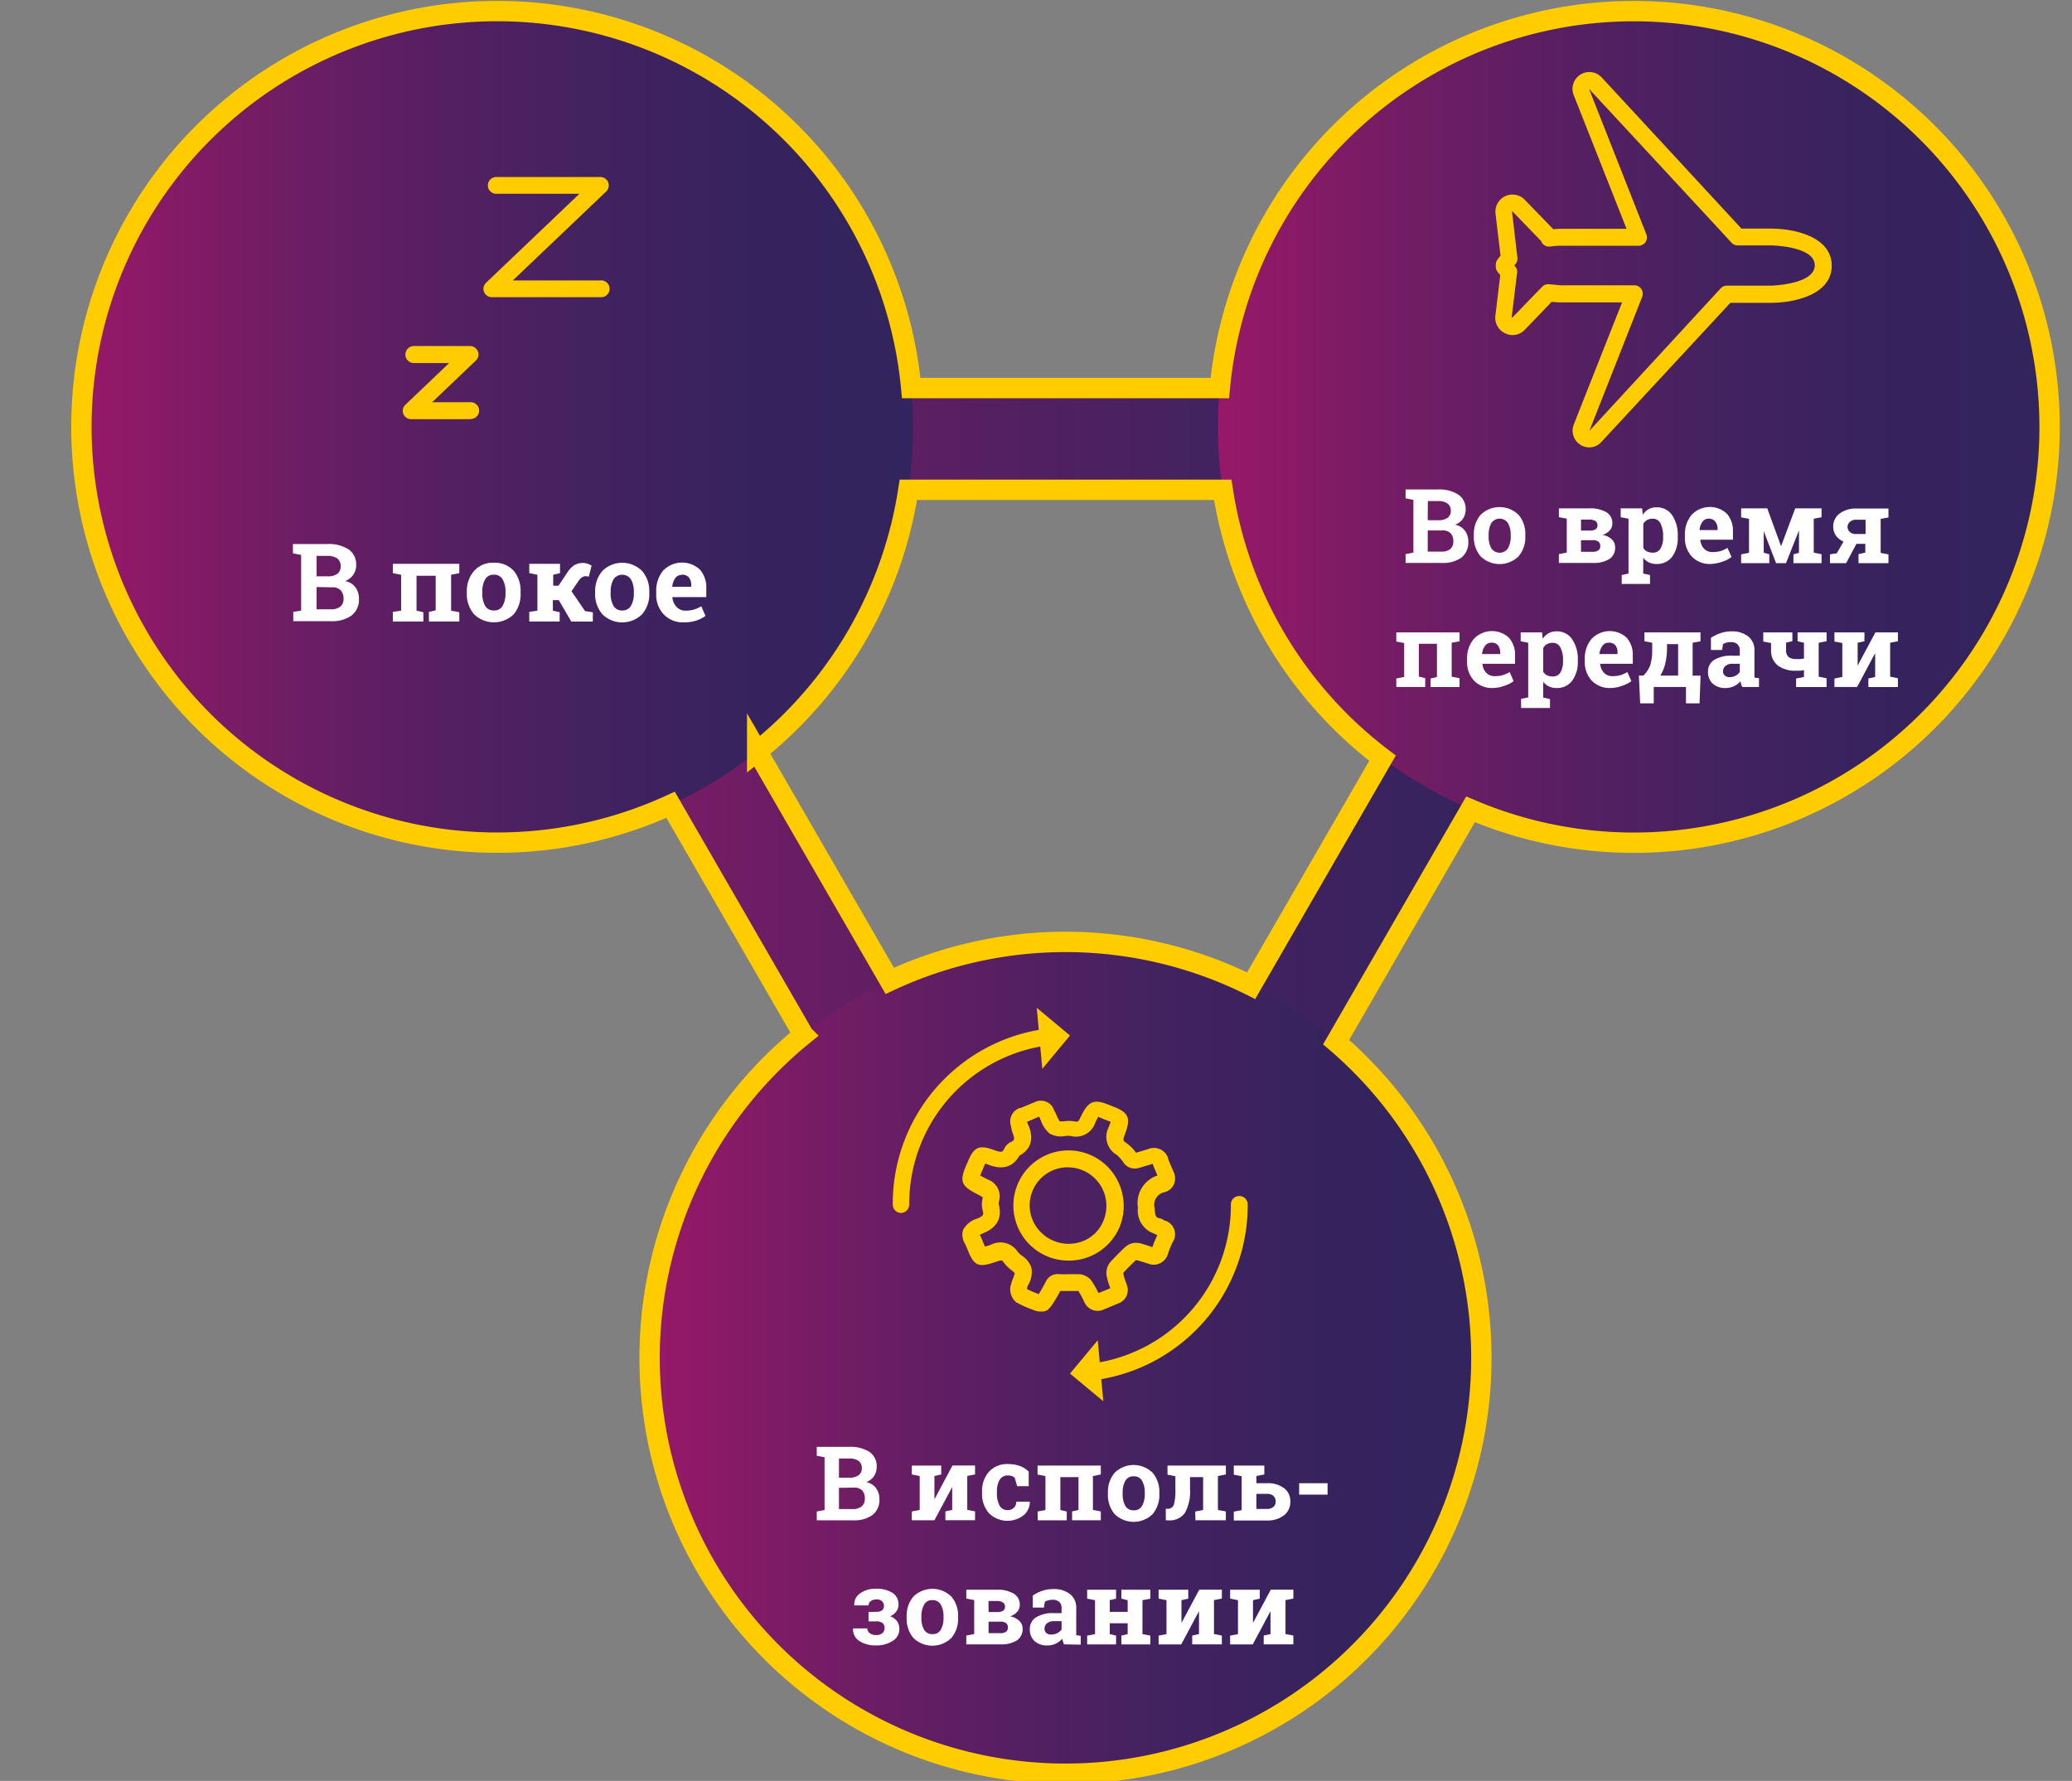<svg xmlns="http://www.w3.org/2000/svg" xmlns:xlink="http://www.w3.org/1999/xlink" viewBox="0 0 305.36 262.47"><rect x="0" y="0" width="305.36" height="262.47" fill="#808080" stroke="none"/><defs><style>.cls-1{fill:#fc0;}.cls-2,.cls-6,.cls-7{fill:none;}.cls-2,.cls-6{stroke-miterlimit:10;}.cls-2{stroke-width:14px;stroke:url(#Unbenannter_Verlauf_12);}.cls-3,.cls-4,.cls-5{isolation:isolate;}.cls-3{fill:url(#Unbenannter_Verlauf_5);}.cls-4{fill:url(#Unbenannter_Verlauf_5-2);}.cls-5{fill:url(#Unbenannter_Verlauf_5-3);}.cls-6{stroke:#fc0;stroke-width:3px;}.cls-8{fill:#fff;}</style><linearGradient id="Unbenannter_Verlauf_12" x1="64.23" y1="138.48" x2="250.81" y2="138.48" gradientUnits="userSpaceOnUse"><stop offset="0" stop-color="#981869"/><stop offset="0.19" stop-color="#771c65"/><stop offset="0.4" stop-color="#591f62"/><stop offset="0.61" stop-color="#432260"/><stop offset="0.81" stop-color="#36235e"/><stop offset="1" stop-color="#32245e"/></linearGradient><linearGradient id="Unbenannter_Verlauf_5" x1="179.5" y1="62.91" x2="302.05" y2="62.91" xlink:href="#Unbenannter_Verlauf_12"/><linearGradient id="Unbenannter_Verlauf_5-2" x1="12.01" y1="62.91" x2="134.57" y2="62.91" xlink:href="#Unbenannter_Verlauf_12"/><linearGradient id="Unbenannter_Verlauf_5-3" x1="95.75" y1="200.1" x2="218.31" y2="200.1" xlink:href="#Unbenannter_Verlauf_12"/></defs><g id="Lock"><path class="cls-1" d="M158,221,63.36,57.19h189.2ZM89.34,72.19,158,191,226.58,72.19Z"/><polygon class="cls-2" points="157.52 205.28 238.69 64.69 76.35 64.69 157.52 205.28"/><circle class="cls-3" cx="240.77" cy="62.91" r="61.28"/><path class="cls-1" d="M234.24,65.94a2.54,2.54,0,0,1-1.31-.37,2.48,2.48,0,0,1-1-3l7.12-18h-9.21l-1.17-.08-3.94,4.1a2.47,2.47,0,0,1-2.9.54,2.53,2.53,0,0,1-1.45-2.59l.72-6c-.15-.17-.3-.35-.44-.54a1.29,1.29,0,0,1-.22-.71V39a1.26,1.26,0,0,1,.22-.7c.15-.21.31-.42.48-.62l-.74-6.19a2.52,2.52,0,0,1,4.31-2.05l4.19,4.33c.35,0,.7-.05,1.05-.05h9.76L231.92,14a2.48,2.48,0,0,1,4.1-2.62s14.9,16.11,20.62,22.31H261c3.33,0,8.95,1.15,8.95,5.47s-5.62,5.47-8.94,5.47h-6l-19,20.5A2.39,2.39,0,0,1,234.24,65.94ZM230,42.05h10.87a1.23,1.23,0,0,1,1.23,1.24,1.33,1.33,0,0,1-.08.45l-7.78,19.75,19.35-21a1.23,1.23,0,0,1,.91-.39H261s6.45-.15,6.45-3S261,36.17,261,36.17H256.1a1.2,1.2,0,0,1-.91-.39c-5.41-5.87-21-22.67-21-22.67l8.44,21.42a1.27,1.27,0,0,1-.12,1.15,1.24,1.24,0,0,1-1,.54l-11.58,0a10.11,10.11,0,0,0-1.45.11h0a1.23,1.23,0,0,1-1.36-.81l-4.2-4.34a.07.07,0,0,0-.09,0l.8,6.81a1.27,1.27,0,0,1-.34,1l-.13.13.11.12h0a1.21,1.21,0,0,1,.28,1.19l-.76,6.31c0,.06.07.07.08.07l4.41-4.55a1.22,1.22,0,0,1,1-.37Z"/><circle class="cls-4" cx="73.29" cy="62.91" r="61.28"/><path class="cls-1" d="M69.28,61.78H60.6a1.23,1.23,0,0,1-.85-2.13l6.44-6.14H61A1.24,1.24,0,0,1,61,51h8.28a1.25,1.25,0,0,1,1.24,1.24,1.23,1.23,0,0,1-.39.9l-6.44,6.14h5.57a1.24,1.24,0,1,1,0,2.47Z"/><path class="cls-1" d="M88.49,43.8h-16a1.23,1.23,0,0,1-.85-2.13L85.39,28.56H73.25a1.24,1.24,0,1,1,0-2.47H88.49a1.24,1.24,0,0,1,.85,2.13L75.58,41.33H88.49a1.24,1.24,0,1,1,0,2.47Z"/><circle class="cls-5" cx="157.03" cy="200.1" r="61.28"/><path class="cls-1" d="M157.46,185.79A8.12,8.12,0,1,1,165,174.64h0a8.21,8.21,0,0,1,0,6.2,8.1,8.1,0,0,1-7.49,4.95Zm-.1-13.75a5.61,5.61,0,0,0-5.18,7.77,5.78,5.78,0,0,0,7.44,3.1,5.39,5.39,0,0,0,3-3,5.68,5.68,0,0,0-3.07-7.43,5.58,5.58,0,0,0-2.21-.43Z"/><polygon class="cls-1" points="152.79 148.53 153.61 157.53 157.69 152.62 152.79 148.53"/><path class="cls-1" d="M153.6,193.29a.54.54,0,0,1-.18,0h-.13a1.92,1.92,0,0,1-.78-.14l-.62-.24a13.39,13.39,0,0,1-2-.92l-.07,0a2.56,2.56,0,0,1-.91-2.36,7.31,7.31,0,0,1,.39-1.2,5.7,5.7,0,0,0,.25-.8,4.62,4.62,0,0,0-.52-.46,5.21,5.21,0,0,1-1.1-1.1c-.25-.37-.26-.39-1.12-.11l-.28.09c-2.17.72-2.94.62-3.85-1.67l-.2-.48c-.09-.21-.18-.4-.25-.57a2.53,2.53,0,0,1-.3-2.06,3.51,3.51,0,0,1,2.13-1.69c.95-.41.91-.62.76-1.19a3.39,3.39,0,0,1,0-1.76l0-.18a2.91,2.91,0,0,0-.42-.25l-.4-.21c-2.21-1.14-2.66-1.78-1.65-4.13l.27-.62c.86-2.07,1.53-2.61,3.83-1.76,1.24.45,1.32.29,1.59-.26a2,2,0,0,1,1-.94c.38-.2.58-.33.22-1.24A4.47,4.47,0,0,1,149,166a2.11,2.11,0,0,1,1.28-2.7l.13,0,2.07-.86a2.06,2.06,0,0,1,2.77.93l0,.06a10,10,0,0,1,.46.93,4.28,4.28,0,0,0,.47.9c.2,0,.41,0,.62,0a5.38,5.38,0,0,1,1.5,0c.54.11.62.12.95-.62,1.24-2.58,2.07-2.68,4.48-1.68l.56.22c2.23.88,2.32,1.86,1.45,4.11-.29.8-.2.85.24,1.15a6.28,6.28,0,0,1,1.45,1.46c.34-.12.67-.21,1-.31s.5-.14.76-.23a2.21,2.21,0,0,1,2.9,1.16l.06.18v.08c.15.4.32.81.51,1.24.1.23.21.47.31.71a2.25,2.25,0,0,1,0,1.9,2.08,2.08,0,0,1-1.32,1.07,1.91,1.91,0,0,0-1.49,2.36c.1,1.37.24,1.35.77,1.51l.1,0a4.19,4.19,0,0,1,.47.24l.22.12a.15.15,0,0,1,.09,0,2.12,2.12,0,0,1,1.22,2.75,2.31,2.31,0,0,1-.18.35,11.42,11.42,0,0,0-.71,1.73,2.19,2.19,0,0,1-2.68,1.56l-.25-.08c-.62-.2-1.19-.39-1.78-.53a26.37,26.37,0,0,0-1.9,1.91,7.43,7.43,0,0,0,.5,1.6v.08a2.07,2.07,0,0,1-1.07,2.74l-.17.07-2.11.88a2.12,2.12,0,0,1-2.83-1l-.05-.09a12.17,12.17,0,0,0-.88-1.63h-2.67c-.31.62-.62,1.14-1,1.73a4.52,4.52,0,0,1-.55.75l-.1.11A1.23,1.23,0,0,1,153.6,193.29ZM151.37,190a13.92,13.92,0,0,0,1.43.62l.28.12v0c.38-.62.67-1.15,1-1.75a1.91,1.91,0,0,1,2-1.2h.07c.55.05,1.09,0,1.66,0H159a2.51,2.51,0,0,1,1.75.83l.08.1a13.13,13.13,0,0,1,1.06,1.86l1.75-.72a9.6,9.6,0,0,1-.58-2v-.1a2.5,2.5,0,0,1,.67-1.86c.81-.87,1.48-1.54,2.14-2.15a2.41,2.41,0,0,1,1.86-.56h.1a19.29,19.29,0,0,1,2,.62,14.19,14.19,0,0,1,.73-1.76l-.26-.13-.18-.1A3.57,3.57,0,0,1,167.7,178a4.27,4.27,0,0,1,2.88-4.75l-.19-.45c-.18-.41-.36-.83-.52-1.27l-.78.24a10.17,10.17,0,0,0-1,.31l-.11,0a2,2,0,0,1-2.42-.76l-.07-.1a5.18,5.18,0,0,0-.9-1,3.09,3.09,0,0,1-1.21-4.07q.21-.53.3-.81l-.33-.13-.62-.24c-.31-.14-.65-.28-.89-.36-.13.23-.3.58-.41.81a3,3,0,0,1-3.66,2,3.88,3.88,0,0,0-.76,0,3.26,3.26,0,0,1-2.19-.29l-.06,0a4.54,4.54,0,0,1-1.37-2,6,6,0,0,0-.26-.56l-1.76.77a1.71,1.71,0,0,0,.13.38,1.09,1.09,0,0,1,.08.15c1.1,2.65-.34,3.92-1.34,4.45-1.38,2.48-3.72,1.66-4.59,1.33l-.45-.16-.23.53c-.11.26-.2.48-.29.68l-.23.56.73.37.37.2a2.63,2.63,0,0,1,1.66,3.28.94.94,0,0,0,0,.47c.35,1.35.22,3.1-2.18,4.12a4.8,4.8,0,0,0-.62.29.27.27,0,0,0,.07.14c.08.19.19.41.29.66l.2.5c.06.15.13.3.18.44l.62-.19.29-.1a3.06,3.06,0,0,1,3.95,1.08,3.31,3.31,0,0,0,.62.56,3.56,3.56,0,0,1,1.36,1.7,3.74,3.74,0,0,1-.33,2.37,1.86,1.86,0,0,0-.29.7Zm14.13-2.4,0,0"/><path class="cls-1" d="M132.81,178.77a1.24,1.24,0,0,1-1.24-1.24,26,26,0,0,1,22.05-25.83,1.24,1.24,0,1,1,.46,2.43H154a23.55,23.55,0,0,0-20,23.39A1.25,1.25,0,0,1,132.81,178.77Z"/><path class="cls-1" d="M161.59,203.37a1.24,1.24,0,1,1-.19-2.48,23.52,23.52,0,0,0,20-23.38,1.24,1.24,0,0,1,2.48,0,26,26,0,0,1-22.05,25.83A.69.69,0,0,1,161.59,203.37Z"/><polygon class="cls-1" points="162.6 206.52 161.78 197.53 157.69 202.44 162.6 206.52"/><path class="cls-6" d="M240.77,1.64a61.27,61.27,0,0,0-61,55.55H134.29a61.28,61.28,0,1,0-35.46,61.42l19.58,33.92a61.29,61.29,0,1,0,78.5,1.06l19.81-34.31A61.28,61.28,0,1,0,240.77,1.64ZM184.39,145.27a61.28,61.28,0,0,0-53.26-.71l-19.54-33.83a61.22,61.22,0,0,0,22.28-38.54H180.2a61.24,61.24,0,0,0,23.55,39.55Z"/><rect class="cls-7" width="305.36" height="262.47"/><path class="cls-8" d="M125.13,213.24a5.19,5.19,0,0,1,3,.74,2.53,2.53,0,0,1,1.07,2.23,2.37,2.37,0,0,1-.39,1.34,2.39,2.39,0,0,1-1.16.89,2.31,2.31,0,0,1,1.46.89,2.65,2.65,0,0,1,.49,1.59,2.79,2.79,0,0,1-1,2.35,4.64,4.64,0,0,1-2.91.8h-5.32v-1.3l1.15-.22v-7.78l-1.15-.22v-1.31h4.81Zm-1.49,4.54h1.57a2.13,2.13,0,0,0,1.33-.36,1.21,1.21,0,0,0,.47-1,1.32,1.32,0,0,0-.47-1.11,2.31,2.31,0,0,0-1.41-.35h-1.49Zm0,1.5v3.13h2A2,2,0,0,0,127,222a1.36,1.36,0,0,0,.45-1.11,1.73,1.73,0,0,0-.38-1.22,1.6,1.6,0,0,0-1.22-.42Z"/><path class="cls-8" d="M138.71,216v1.31l-1,.23v3.35h.05l2.61-4.9h3.33v1.31l-1.15.23v5l1.15.22v1.3h-4.37v-1.3l1-.22v-3.37h0l-2.62,4.9h-3.33v-1.3l1.16-.22v-5l-1.16-.23V216h4.37Z"/><path class="cls-8" d="M148.5,222.56a1.25,1.25,0,0,0,.92-.34,1.15,1.15,0,0,0,.35-.9h2l0,0a2.52,2.52,0,0,1-.92,2,3.86,3.86,0,0,1-5.12-.32,4.33,4.33,0,0,1-1-2.92v-.23a4.26,4.26,0,0,1,1-2.92,3.58,3.58,0,0,1,2.85-1.15,5.06,5.06,0,0,1,1.75.29,3.57,3.57,0,0,1,1.28.82l0,2.15H149.9l-.36-1.25a1.22,1.22,0,0,0-.4-.24,1.53,1.53,0,0,0-.54-.09,1.35,1.35,0,0,0-1.3.67,3.37,3.37,0,0,0-.38,1.72v.23a3.59,3.59,0,0,0,.35,1.73A1.27,1.27,0,0,0,148.5,222.56Z"/><path class="cls-8" d="M152.91,222.77l1.16-.22v-5l-1.16-.23V216h9.32v1.31l-1.16.23v5l1.16.22v1.3H158v-1.3l.94-.22V217.7h-2.67v4.85l.94.22v1.3h-4.26Z"/><path class="cls-8" d="M163.28,220a4.33,4.33,0,0,1,1-2.95,4,4,0,0,1,5.58,0,4.31,4.31,0,0,1,1,2.95v.16a4.34,4.34,0,0,1-1,3,4,4,0,0,1-5.58,0,4.34,4.34,0,0,1-1-3Zm2.17.16a3.52,3.52,0,0,0,.39,1.77,1.34,1.34,0,0,0,1.25.66,1.31,1.31,0,0,0,1.23-.67,3.45,3.45,0,0,0,.39-1.76V220a3.51,3.51,0,0,0-.39-1.75,1.34,1.34,0,0,0-1.24-.67,1.32,1.32,0,0,0-1.24.67,3.51,3.51,0,0,0-.39,1.75Z"/><path class="cls-8" d="M176.15,222.77l1.16-.22V217.7h-1.93v1.75a6.49,6.49,0,0,1-.74,3.5,2.73,2.73,0,0,1-2.49,1.12h-.34l0-1.71H172a.92.92,0,0,0,1-.61,7.71,7.71,0,0,0,.22-2.29v-1.89l-1.16-.23V216h8.6v1.31l-1.17.23v5l1.17.22v1.3h-4.49Z"/><path class="cls-8" d="M185.16,216v2.6h1.51a4,4,0,0,1,2.57.73,2.38,2.38,0,0,1,.92,2,2.45,2.45,0,0,1-.93,2,3.91,3.91,0,0,1-2.56.76h-4.84v-1.3l1.16-.22v-5l-1.16-.23V216h3.33Zm1.17,0v1.31l-1.17.23V216Zm-1.17,4.17v2.22h1.51a1.44,1.44,0,0,0,1-.3,1,1,0,0,0,.33-.79,1.11,1.11,0,0,0-.32-.82,1.4,1.4,0,0,0-1-.31Z"/><path class="cls-8" d="M195.65,220.28h-4.19V218.6h4.19Z"/><path class="cls-8" d="M129.2,237.55a1.24,1.24,0,0,0,.81-.23.87.87,0,0,0,.26-.66A.94.94,0,0,0,130,236a1.08,1.08,0,0,0-.82-.27,1.4,1.4,0,0,0-.85.24.76.76,0,0,0-.32.64h-2.11v-.05a1.93,1.93,0,0,1,.88-1.74,3.84,3.84,0,0,1,2.3-.67,4.37,4.37,0,0,1,2.45.61,2,2,0,0,1,.89,1.74,1.64,1.64,0,0,1-.33,1,2.15,2.15,0,0,1-.9.71,2.14,2.14,0,0,1,1,.71,1.84,1.84,0,0,1,.35,1.16,2,2,0,0,1-1,1.77,4.36,4.36,0,0,1-2.52.65,4.21,4.21,0,0,1-2.36-.64,2,2,0,0,1-.94-1.84V240h2.1a.86.86,0,0,0,.34.69,1.48,1.48,0,0,0,1,.28,1.26,1.26,0,0,0,.9-.29,1,1,0,0,0,.3-.72.92.92,0,0,0-.3-.76,1.43,1.43,0,0,0-.91-.24H128v-1.38Z"/><path class="cls-8" d="M133.62,238.25a4.33,4.33,0,0,1,1-2.95,4,4,0,0,1,5.58,0,4.31,4.31,0,0,1,1,2.95v.16a4.32,4.32,0,0,1-1,3,4,4,0,0,1-5.58,0,4.32,4.32,0,0,1-1-3Zm2.17.16a3.52,3.52,0,0,0,.39,1.77,1.34,1.34,0,0,0,1.25.66,1.31,1.31,0,0,0,1.23-.67,3.45,3.45,0,0,0,.39-1.76v-.16a3.45,3.45,0,0,0-.39-1.74,1.34,1.34,0,0,0-1.25-.68,1.3,1.3,0,0,0-1.23.68,3.45,3.45,0,0,0-.39,1.74Z"/><path class="cls-8" d="M146.89,234.3a4.63,4.63,0,0,1,2.5.57,1.86,1.86,0,0,1,.9,1.68,1.49,1.49,0,0,1-.38,1,2.23,2.23,0,0,1-1.06.67,2.57,2.57,0,0,1,1.39.68,1.63,1.63,0,0,1,.47,1.15,2,2,0,0,1-.85,1.72,4.33,4.33,0,0,1-2.45.58h-5v-1.3l1.16-.22v-5l-1.16-.23V234.3h4.52Zm-1.2,3.29H147a1.52,1.52,0,0,0,.84-.21.65.65,0,0,0,.27-.57.7.7,0,0,0-.31-.64,1.62,1.62,0,0,0-.92-.21h-1.2Zm0,1.41v1.7h1.72a1.4,1.4,0,0,0,.85-.21.76.76,0,0,0,.28-.63.78.78,0,0,0-.27-.64,1.32,1.32,0,0,0-.86-.22Z"/><path class="cls-8" d="M156.81,242.35a2.86,2.86,0,0,1-.15-.41,3,3,0,0,1-.11-.43,2.81,2.81,0,0,1-.94.72,2.73,2.73,0,0,1-1.27.28,2.68,2.68,0,0,1-1.87-.64,2.27,2.27,0,0,1-.7-1.76,2,2,0,0,1,.91-1.74,4.65,4.65,0,0,1,2.66-.62h1.11V237a1.19,1.19,0,0,0-.33-.9,1.42,1.42,0,0,0-1-.32,2.31,2.31,0,0,0-.67.09,1.41,1.41,0,0,0-.46.2l-.15.86h-1.63v-1.78a5.76,5.76,0,0,1,1.36-.68,5,5,0,0,1,1.68-.27,3.84,3.84,0,0,1,2.43.73,2.49,2.49,0,0,1,.93,2.08v3.68a3,3,0,0,0,0,.31l.66.09v1.3Zm-1.88-1.45a1.93,1.93,0,0,0,.9-.21,1.8,1.8,0,0,0,.62-.53v-1.23h-1.11a1.5,1.5,0,0,0-1.05.33,1,1,0,0,0-.35.77.79.79,0,0,0,.26.64A1,1,0,0,0,154.93,240.9Z"/><path class="cls-8" d="M160.22,235.61V234.3h4.26v1.31l-.93.23v1.72h2.64v-1.72l-.93-.23V234.3h4.27v1.31l-1.16.23v5l1.16.22v1.3h-4.27v-1.3l.93-.22v-1.6h-2.64v1.6l.93.22v1.3h-4.26v-1.3l1.16-.22v-5Z"/><path class="cls-8" d="M175.12,234.3v1.31l-1,.23v3.35h0l2.62-4.9h3.33v1.31l-1.16.23v5l1.16.22v1.3H175.7v-1.3l1-.22v-3.37h0l-2.62,4.9h-3.33v-1.3l1.16-.22v-5l-1.16-.23V234.3h4.37Z"/><path class="cls-8" d="M185.66,234.3v1.31l-1,.23v3.35h0l2.62-4.9h3.33v1.31l-1.16.23v5l1.16.22v1.3h-4.37v-1.3l1-.22v-3.37h0l-2.62,4.9h-3.33v-1.3l1.16-.22v-5l-1.16-.23V234.3h4.37Z"/><path class="cls-8" d="M48.23,80.18a5.42,5.42,0,0,1,3.13.78,2.66,2.66,0,0,1,1.13,2.33,2.44,2.44,0,0,1-.42,1.41,2.54,2.54,0,0,1-1.22.94,2.41,2.41,0,0,1,1.54.93,2.82,2.82,0,0,1,.51,1.67,2.93,2.93,0,0,1-1.08,2.47,4.87,4.87,0,0,1-3,.84h-5.6V90.18L44.38,90V81.79l-1.21-.24V80.18h5.06Zm-1.57,4.76h1.65a2.29,2.29,0,0,0,1.4-.37,1.3,1.3,0,0,0,.49-1.1,1.36,1.36,0,0,0-.49-1.16,2.45,2.45,0,0,0-1.48-.38H46.66Zm0,1.58V89.8h2.11a2.14,2.14,0,0,0,1.38-.39,1.45,1.45,0,0,0,.48-1.17A1.84,1.84,0,0,0,50.22,87a1.68,1.68,0,0,0-1.28-.44Z"/><path class="cls-8" d="M57.9,90.18,59.12,90V84.71l-1.22-.24V83.1h9.79v1.37l-1.21.24V90l1.21.23v1.37H63.21V90.18l1-.23V84.86H61.39V90l1,.23v1.37H57.9Z"/><path class="cls-8" d="M68.8,87.25a4.5,4.5,0,0,1,1.06-3.1,3.66,3.66,0,0,1,2.92-1.21,3.73,3.73,0,0,1,2.94,1.2,4.57,4.57,0,0,1,1,3.11v.16a4.56,4.56,0,0,1-1,3.11,4.18,4.18,0,0,1-5.86,0,4.51,4.51,0,0,1-1.06-3.11Zm2.28.16a3.61,3.61,0,0,0,.41,1.86,1.4,1.4,0,0,0,1.31.7,1.38,1.38,0,0,0,1.29-.71,3.67,3.67,0,0,0,.41-1.85v-.16a3.69,3.69,0,0,0-.41-1.84,1.41,1.41,0,0,0-1.31-.71,1.38,1.38,0,0,0-1.29.71,3.58,3.58,0,0,0-.41,1.84Z"/><path class="cls-8" d="M78,84.47V83.1h4.53v1.37l-1,.24v1.61h.78l1.26-1.88a4,4,0,0,1,1-1.1,2.5,2.5,0,0,1,2-.27,3.93,3.93,0,0,1,.62.3L86.77,85l-.3-.08h-.21a.9.9,0,0,0-.5.18,1.92,1.92,0,0,0-.45.45l-1.09,1.59,2,2.92,1.15.18v1.37H84.2l-1.85-3.16h-.87V90l1,.23v1.37H78V90.18L79.2,90V84.71Z"/><path class="cls-8" d="M87.71,87.25a4.55,4.55,0,0,1,1.06-3.1,4.16,4.16,0,0,1,5.86,0,4.53,4.53,0,0,1,1.06,3.11v.16a4.51,4.51,0,0,1-1.06,3.11,4.18,4.18,0,0,1-5.86,0,4.56,4.56,0,0,1-1.06-3.11Zm2.28.16a3.71,3.71,0,0,0,.41,1.86,1.41,1.41,0,0,0,1.31.7A1.38,1.38,0,0,0,93,89.26a3.57,3.57,0,0,0,.41-1.85v-.16A3.58,3.58,0,0,0,93,85.41a1.55,1.55,0,0,0-2.6,0A3.69,3.69,0,0,0,90,87.25Z"/><path class="cls-8" d="M100.73,91.72a3.81,3.81,0,0,1-2.92-1.18,4.18,4.18,0,0,1-1.1-3v-.32a4.65,4.65,0,0,1,1-3.1,3.86,3.86,0,0,1,5.43-.18,4,4,0,0,1,.95,2.79V88h-5l0,0a2.27,2.27,0,0,0,.56,1.38A1.74,1.74,0,0,0,101,90a4.44,4.44,0,0,0,1.26-.16,5.51,5.51,0,0,0,1.09-.48l.62,1.41a4.43,4.43,0,0,1-1.36.69A5.65,5.65,0,0,1,100.73,91.72Zm-.21-7a1.2,1.2,0,0,0-1,.48,2.63,2.63,0,0,0-.45,1.28l0,0h2.8v-.21a1.82,1.82,0,0,0-.34-1.16A1.22,1.22,0,0,0,100.52,84.7Z"/><path class="cls-8" d="M211.9,72.14a5.24,5.24,0,0,1,3,.74A2.54,2.54,0,0,1,216,75.1a2.41,2.41,0,0,1-.4,1.35,2.45,2.45,0,0,1-1.16.89,2.23,2.23,0,0,1,1.46.89,2.6,2.6,0,0,1,.49,1.58,2.83,2.83,0,0,1-1,2.36,4.68,4.68,0,0,1-2.91.8h-5.33v-1.3l1.15-.23V73.67l-1.15-.22V72.14h4.81Zm-1.49,4.53H212a2.25,2.25,0,0,0,1.34-.35,1.24,1.24,0,0,0,.47-1,1.29,1.29,0,0,0-.48-1.11,2.29,2.29,0,0,0-1.41-.36h-1.49Zm0,1.51V81.3h2a2,2,0,0,0,1.31-.37,1.36,1.36,0,0,0,.46-1.12,1.71,1.71,0,0,0-.39-1.21,1.58,1.58,0,0,0-1.22-.42Z"/><path class="cls-8" d="M217.21,78.87a4.31,4.31,0,0,1,1-3,4,4,0,0,1,5.58,0,4.29,4.29,0,0,1,1,3V79a4.32,4.32,0,0,1-1,3,4,4,0,0,1-5.58,0,4.32,4.32,0,0,1-1-3Zm2.18.15a3.47,3.47,0,0,0,.38,1.77,1.48,1.48,0,0,0,2.48,0,3.52,3.52,0,0,0,.39-1.77v-.15a3.46,3.46,0,0,0-.39-1.75,1.47,1.47,0,0,0-2.48,0,3.47,3.47,0,0,0-.38,1.75Z"/><path class="cls-8" d="M234.22,74.92a4.75,4.75,0,0,1,2.5.56,1.87,1.87,0,0,1,.9,1.69,1.5,1.5,0,0,1-.38,1,2.37,2.37,0,0,1-1.07.67,2.53,2.53,0,0,1,1.39.67,1.61,1.61,0,0,1,.47,1.16,1.94,1.94,0,0,1-.85,1.72,4.38,4.38,0,0,1-2.44.58h-5v-1.3l1.16-.23v-5l-1.16-.22V74.92h4.52ZM233,78.2h1.32a1.52,1.52,0,0,0,.84-.2.66.66,0,0,0,.27-.57.74.74,0,0,0-.31-.65,1.72,1.72,0,0,0-.92-.2H233Zm0,1.41v1.71h1.72a1.35,1.35,0,0,0,.85-.22.75.75,0,0,0,.27-.63.79.79,0,0,0-.26-.63,1.32,1.32,0,0,0-.86-.23Z"/><path class="cls-8" d="M238.85,76.23V74.92H242l.1.94a2.55,2.55,0,0,1,.86-.81,2.27,2.27,0,0,1,1.16-.28,2.68,2.68,0,0,1,2.32,1.17,5.21,5.21,0,0,1,.82,3.07v.16a4.63,4.63,0,0,1-.82,2.87,2.74,2.74,0,0,1-2.31,1.08,2.49,2.49,0,0,1-1.12-.23,2.33,2.33,0,0,1-.84-.69v2.33l1,.22v1.31H239V84.75l1-.22V76.45ZM245.1,79a3.9,3.9,0,0,0-.38-1.84,1.22,1.22,0,0,0-1.16-.71,1.68,1.68,0,0,0-.84.2,1.35,1.35,0,0,0-.54.57v3.53a1.29,1.29,0,0,0,.54.52,1.86,1.86,0,0,0,.86.18,1.24,1.24,0,0,0,1.15-.62,3.21,3.21,0,0,0,.37-1.67Z"/><path class="cls-8" d="M252.09,83.12A3.62,3.62,0,0,1,249.31,82a4,4,0,0,1-1-2.84v-.29a4.46,4.46,0,0,1,1-3,3.69,3.69,0,0,1,5.18-.17,3.79,3.79,0,0,1,.9,2.66v1.18h-4.81v0a2.1,2.1,0,0,0,.53,1.3,1.62,1.62,0,0,0,1.28.52,4.08,4.08,0,0,0,1.2-.15,4.81,4.81,0,0,0,1-.46l.59,1.34a4.11,4.11,0,0,1-1.29.67A5.77,5.77,0,0,1,252.09,83.12Zm-.19-6.68a1.14,1.14,0,0,0-1,.46,2.34,2.34,0,0,0-.43,1.22l0,0h2.66V78a1.75,1.75,0,0,0-.32-1.1A1.17,1.17,0,0,0,251.9,76.44Z"/><path class="cls-8" d="M262.46,80.44h.05l2.06-5.52h3.88v1.31l-1.15.22v5l1.15.23V83h-4.14v-1.3l.81-.23V78.18h0L263.21,83h-1.46l-1.82-4.71h0v3.17l.82.23V83h-4.15v-1.3l1.16-.23v-5l-1.16-.22V74.92h3.85Z"/><path class="cls-8" d="M273.9,81.67l1-.23V80.15h-1.31L272.07,83h-2.38v-1.3l1-.15,1-1.73a2.64,2.64,0,0,1-1.13-.9,2.24,2.24,0,0,1-.39-1.3,2.34,2.34,0,0,1,.93-1.92,3.89,3.89,0,0,1,2.51-.75h4.7v1.31l-1.15.22v5l1.15.23V83H273.9Zm-1.62-4a1,1,0,0,0,.32.72,1.28,1.28,0,0,0,.92.31h1.42v-2.1h-1.38a1.3,1.3,0,0,0-.94.32A1,1,0,0,0,272.28,77.65Z"/><path class="cls-8" d="M205.78,100l1.16-.23v-5l-1.16-.22V93.2h9.32v1.31l-1.16.22v5l1.16.23v1.3h-4.27V100l.94-.23V94.88H209.1v4.84l.94.23v1.3h-4.26Z"/><path class="cls-8" d="M220,101.4a3.66,3.66,0,0,1-2.79-1.11,4,4,0,0,1-1-2.84v-.29a4.41,4.41,0,0,1,1-3,3.68,3.68,0,0,1,5.17-.17,3.79,3.79,0,0,1,.9,2.66v1.18h-4.8l0,0a2.1,2.1,0,0,0,.53,1.3,1.66,1.66,0,0,0,1.29.52,4,4,0,0,0,1.19-.15,5.61,5.61,0,0,0,1-.45l.58,1.33a4.11,4.11,0,0,1-1.29.67A5.38,5.38,0,0,1,220,101.4Zm-.2-6.68a1.13,1.13,0,0,0-.95.47,2.36,2.36,0,0,0-.43,1.21l0,0h2.67v-.2a1.7,1.7,0,0,0-.33-1.1A1.15,1.15,0,0,0,219.81,94.72Z"/><path class="cls-8" d="M224.11,94.51V93.2h3.15l.1.94a2.64,2.64,0,0,1,.86-.81,2.4,2.4,0,0,1,1.16-.28,2.67,2.67,0,0,1,2.32,1.17,5.21,5.21,0,0,1,.83,3.07v.16a4.61,4.61,0,0,1-.83,2.87,2.74,2.74,0,0,1-2.31,1.08,2.52,2.52,0,0,1-1.12-.23,2.33,2.33,0,0,1-.84-.69v2.33l1,.22v1.31h-4.26V103l1.05-.22V94.73Zm6.24,2.78a3.78,3.78,0,0,0-.38-1.84,1.22,1.22,0,0,0-1.16-.71,1.67,1.67,0,0,0-.83.2,1.38,1.38,0,0,0-.55.57V99a1.31,1.31,0,0,0,.55.52,1.81,1.81,0,0,0,.85.18,1.27,1.27,0,0,0,1.16-.62,3.31,3.31,0,0,0,.36-1.67Z"/><path class="cls-8" d="M237.35,101.4a3.65,3.65,0,0,1-2.79-1.11,4,4,0,0,1-1-2.84v-.29a4.41,4.41,0,0,1,1-3,3.68,3.68,0,0,1,5.17-.17,3.79,3.79,0,0,1,.9,2.66v1.18h-4.8l0,0a2.1,2.1,0,0,0,.53,1.3,1.66,1.66,0,0,0,1.29.52,4,4,0,0,0,1.19-.15,5.61,5.61,0,0,0,1-.45l.58,1.33a4.11,4.11,0,0,1-1.29.67A5.42,5.42,0,0,1,237.35,101.4Zm-.2-6.68a1.13,1.13,0,0,0-1,.47,2.36,2.36,0,0,0-.43,1.21l0,0h2.66v-.2a1.69,1.69,0,0,0-.32-1.1A1.16,1.16,0,0,0,237.15,94.72Z"/><path class="cls-8" d="M242.2,99.57a4.46,4.46,0,0,0,1-1.52,7.4,7.4,0,0,0,.29-2.13V94.73l-1.14-.22V93.2h8.26v1.31l-1.16.22v4.85h1.17l-.15,4.08h-2v-2.41h-4.75v2.41h-2l-.19-4.09Zm3.47-3.65a9.7,9.7,0,0,1-.31,2.1,6,6,0,0,1-.67,1.55h2.62V94.93h-1.63Z"/><path class="cls-8" d="M256.76,101.25c-.06-.14-.11-.27-.16-.41a3.77,3.77,0,0,1-.1-.43,2.91,2.91,0,0,1-.94.72,2.86,2.86,0,0,1-1.27.27,2.66,2.66,0,0,1-1.88-.64,2.27,2.27,0,0,1-.69-1.75,2,2,0,0,1,.9-1.75,4.79,4.79,0,0,1,2.67-.62h1.11v-.78a1.19,1.19,0,0,0-.34-.9,1.34,1.34,0,0,0-1-.32,2.21,2.21,0,0,0-.66.08,1.88,1.88,0,0,0-.47.21l-.14.86h-1.64V94a6.24,6.24,0,0,1,1.37-.67,4.76,4.76,0,0,1,1.67-.28,3.86,3.86,0,0,1,2.43.73,2.52,2.52,0,0,1,.94,2.09v3.68c0,.1,0,.21,0,.31l.67.09v1.3Zm-1.88-1.45a1.89,1.89,0,0,0,.89-.21,1.77,1.77,0,0,0,.63-.54V97.83h-1.11a1.5,1.5,0,0,0-1,.32,1,1,0,0,0-.36.78.81.81,0,0,0,.27.64A1.08,1.08,0,0,0,254.88,99.8Z"/><path class="cls-8" d="M264.15,93.2v1.3l-.93.22v1a1.42,1.42,0,0,0,.35,1.1,1.85,1.85,0,0,0,1.19.31,3.27,3.27,0,0,0,.54,0,3.78,3.78,0,0,0,.56-.08V94.73l-.94-.22V93.2h4.27v1.31l-1.16.22v5l1.16.23v1.3H264.7V100l1.16-.23v-1a5.39,5.39,0,0,1-.56.08l-.54,0a4.35,4.35,0,0,1-2.75-.76,2.78,2.78,0,0,1-1-2.32v-1l-1.15-.22V93.2h4.25Z"/><path class="cls-8" d="M274.77,93.2v1.31l-1,.22v3.36h0l2.62-4.89h3.32v1.31l-1.15.22v5l1.15.23v1.3h-4.36V100l1-.23V96.35h-.05l-2.61,4.9h-3.34V100l1.16-.23v-5l-1.16-.22V93.2h4.38Z"/></g></svg>